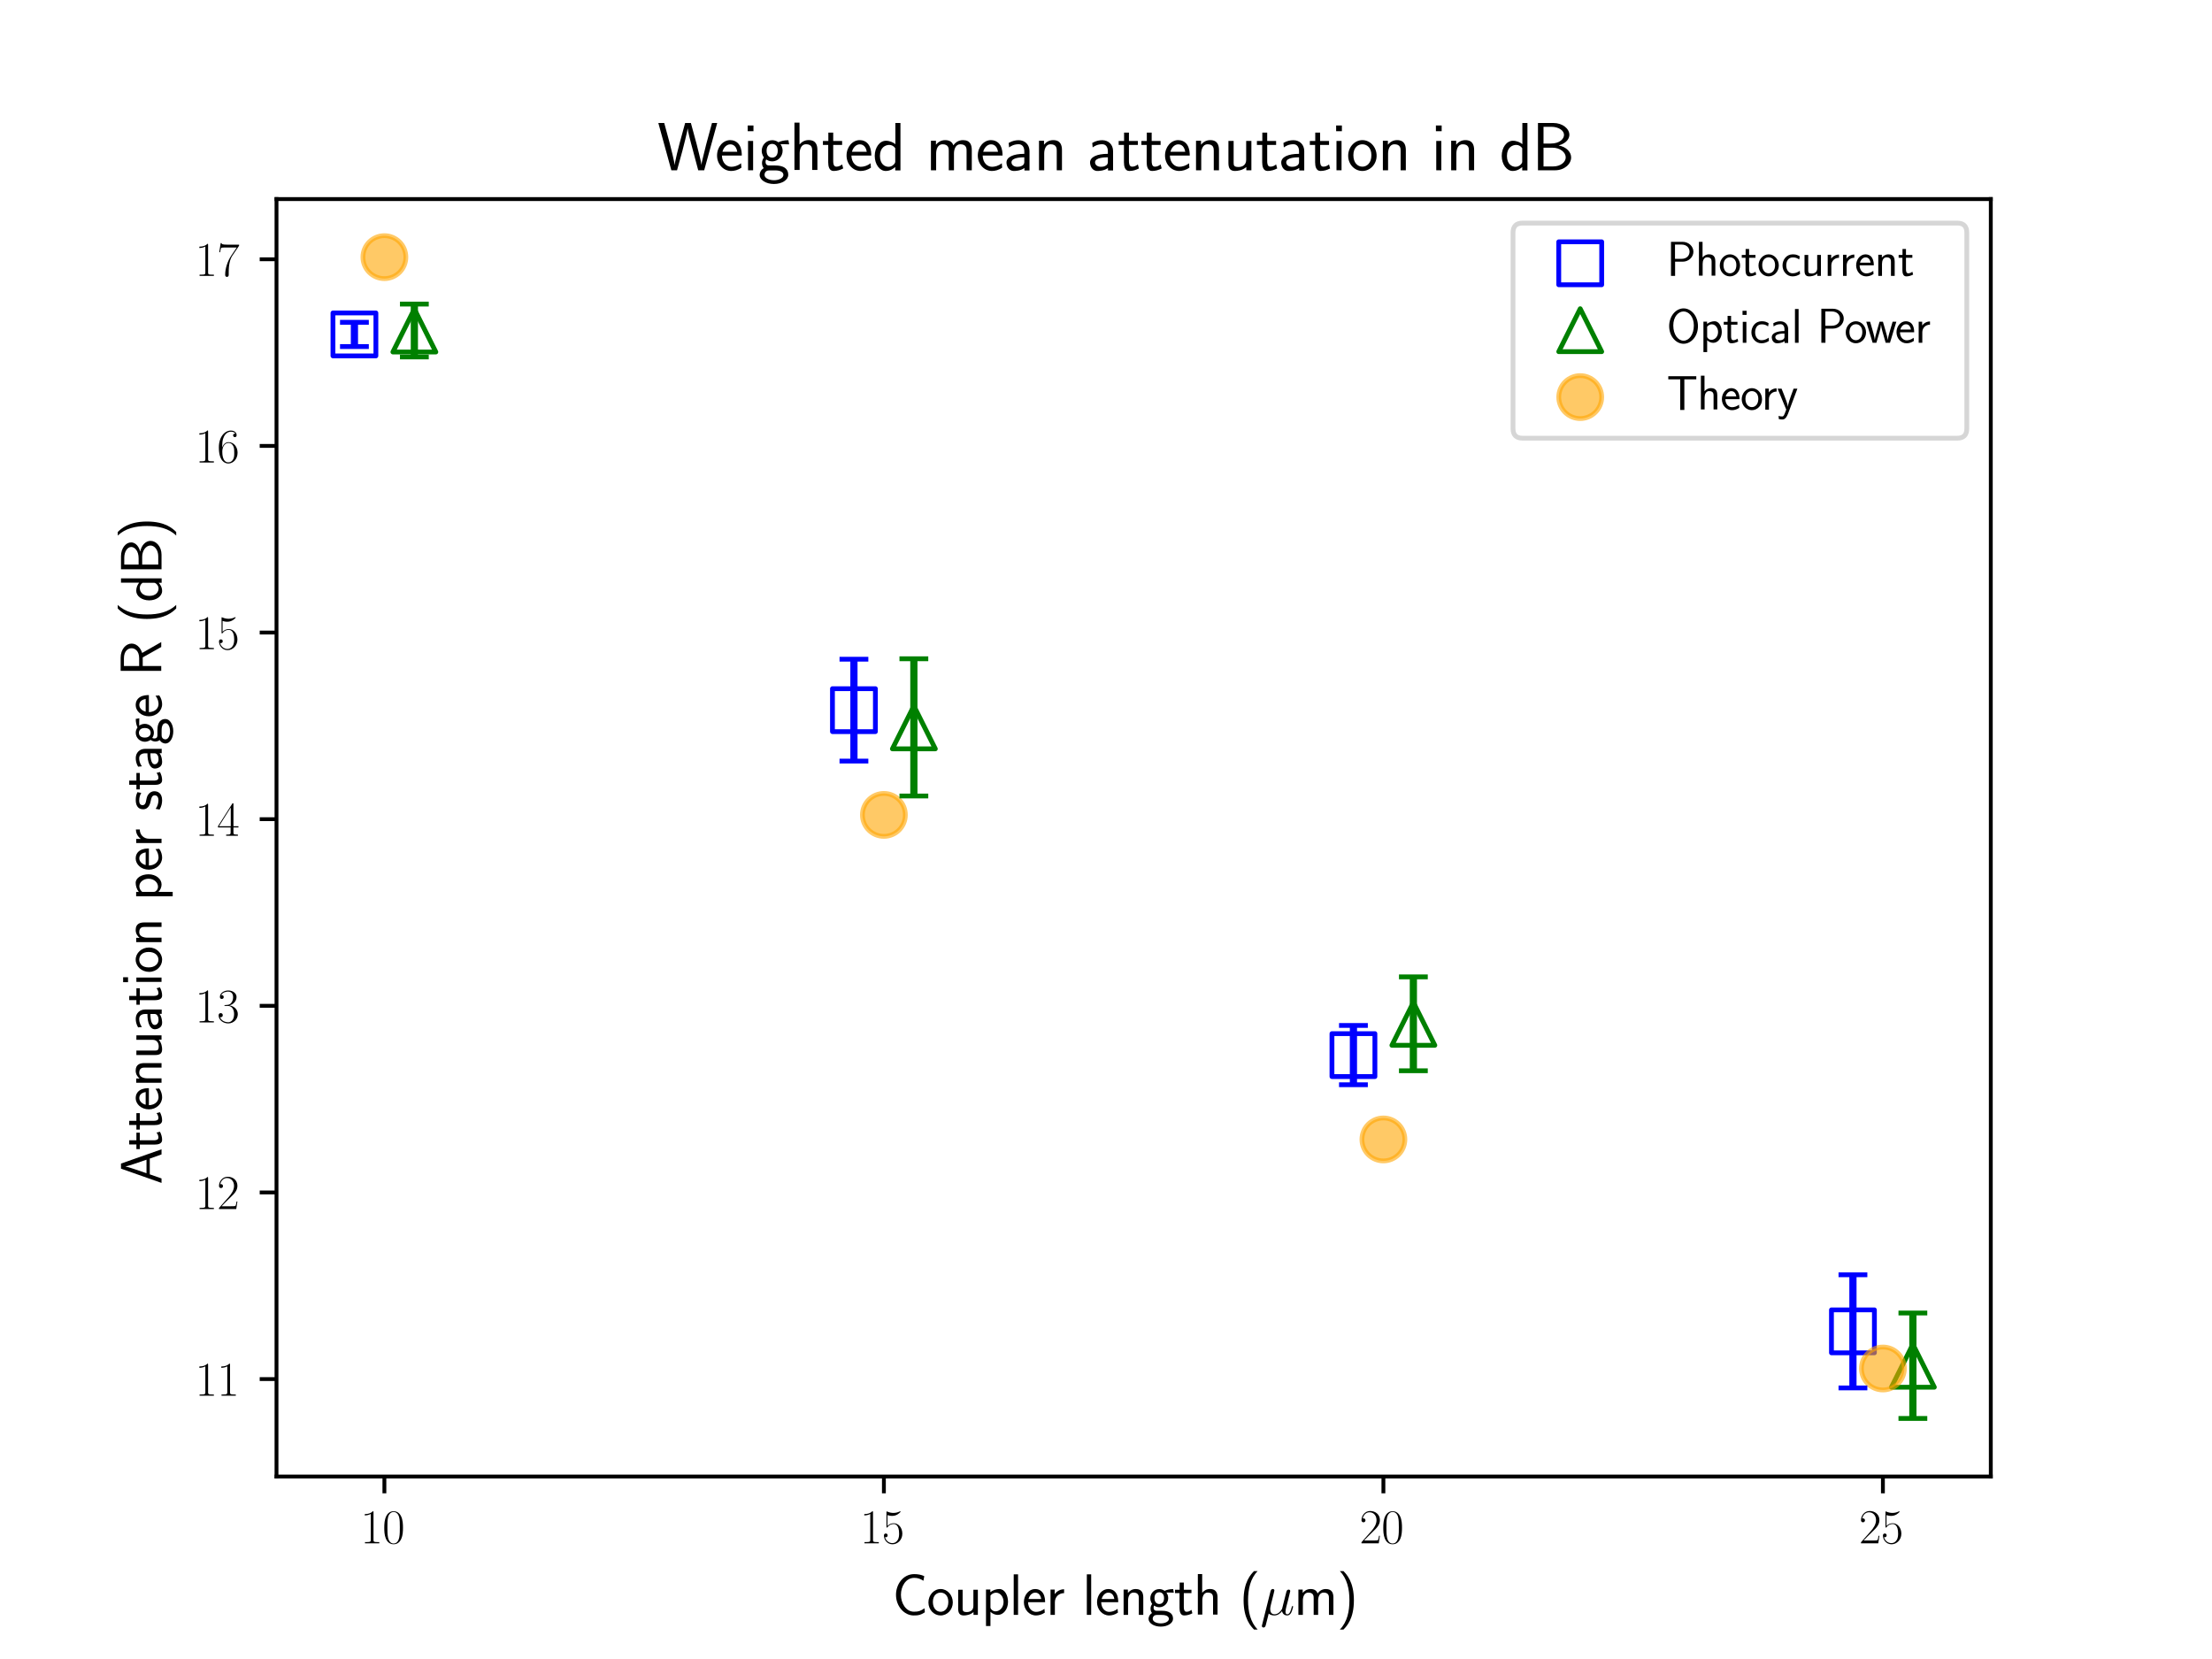 <?xml version="1.0" encoding="utf-8" standalone="no"?>
<!DOCTYPE svg PUBLIC "-//W3C//DTD SVG 1.1//EN"
  "http://www.w3.org/Graphics/SVG/1.1/DTD/svg11.dtd">
<svg xmlns:xlink="http://www.w3.org/1999/xlink" width="460.8pt" height="345.6pt" viewBox="0 0 460.8 345.6" xmlns="http://www.w3.org/2000/svg" version="1.1">
 <defs>
  <style type="text/css">*{stroke-linejoin: round; stroke-linecap: butt}</style>
 </defs>
 <g id="figure_1">
  <g id="patch_1">
   <path d="M 0 345.6 
L 460.8 345.6 
L 460.8 0 
L 0 0 
z
" style="fill: #ffffff"/>
  </g>
  <g id="axes_1">
   <g id="patch_2">
    <path d="M 57.6 307.584 
L 414.72 307.584 
L 414.72 41.472 
L 57.6 41.472 
z
" style="fill: #ffffff"/>
   </g>
   <g id="matplotlib.axis_1">
    <g id="xtick_1">
     <g id="line2d_1">
      <defs>
       <path id="ma15065937b" d="M 0 0 
L 0 3.5 
" style="stroke: #000000; stroke-width: 0.8"/>
      </defs>
      <g>
       <use xlink:href="#ma15065937b" x="80.076" y="307.584" style="stroke: #000000; stroke-width: 0.8"/>
      </g>
     </g>
     <g id="text_1">
      <!-- $\mathdefault{10}$ -->
      <g transform="translate(75.095 321.502) scale(0.1 -0.1)">
       <defs>
        <path id="CMR17-31" d="M 1702 4058 
C 1702 4192 1696 4192 1606 4192 
C 1357 3916 979 3827 621 3827 
C 602 3827 570 3827 563 3808 
C 557 3795 557 3782 557 3648 
C 755 3648 1088 3686 1344 3839 
L 1344 461 
C 1344 236 1331 160 781 160 
L 589 160 
L 589 0 
C 896 0 1216 0 1523 0 
C 1830 0 2150 0 2458 0 
L 2458 160 
L 2266 160 
C 1715 160 1702 230 1702 458 
L 1702 4058 
z
" transform="scale(0.016)"/>
        <path id="CMR17-30" d="M 2688 2025 
C 2688 2416 2682 3080 2413 3591 
C 2176 4039 1798 4198 1466 4198 
C 1158 4198 768 4058 525 3597 
C 269 3118 243 2524 243 2025 
C 243 1661 250 1106 448 619 
C 723 -39 1216 -128 1466 -128 
C 1760 -128 2208 -7 2470 600 
C 2662 1042 2688 1559 2688 2025 
z
M 1466 -26 
C 1056 -26 813 325 723 812 
C 653 1188 653 1738 653 2096 
C 653 2588 653 2997 736 3387 
C 858 3929 1216 4096 1466 4096 
C 1728 4096 2067 3923 2189 3400 
C 2272 3036 2278 2607 2278 2096 
C 2278 1680 2278 1169 2202 792 
C 2067 95 1690 -26 1466 -26 
z
" transform="scale(0.016)"/>
       </defs>
       <use xlink:href="#CMR17-31" transform="scale(0.996)"/>
       <use xlink:href="#CMR17-30" transform="translate(45.69 0) scale(0.996)"/>
      </g>
     </g>
    </g>
    <g id="xtick_2">
     <g id="line2d_2">
      <g>
       <use xlink:href="#ma15065937b" x="184.132" y="307.584" style="stroke: #000000; stroke-width: 0.8"/>
      </g>
     </g>
     <g id="text_2">
      <!-- $\mathdefault{15}$ -->
      <g transform="translate(179.151 321.502) scale(0.1 -0.1)">
       <defs>
        <path id="CMR17-35" d="M 730 3692 
C 794 3666 1056 3584 1325 3584 
C 1920 3584 2246 3911 2432 4100 
C 2432 4157 2432 4192 2394 4192 
C 2387 4192 2374 4192 2323 4163 
C 2099 4058 1837 3973 1517 3973 
C 1325 3973 1037 3999 723 4139 
C 653 4171 640 4171 634 4171 
C 602 4171 595 4164 595 4037 
L 595 2203 
C 595 2089 595 2057 659 2057 
C 691 2057 704 2070 736 2114 
C 941 2401 1222 2522 1542 2522 
C 1766 2522 2246 2382 2246 1289 
C 2246 1085 2246 715 2054 421 
C 1894 159 1645 25 1370 25 
C 947 25 518 320 403 814 
C 429 807 480 795 506 795 
C 589 795 749 840 749 1038 
C 749 1210 627 1280 506 1280 
C 358 1280 262 1190 262 1011 
C 262 454 704 -128 1382 -128 
C 2042 -128 2669 440 2669 1264 
C 2669 2030 2170 2624 1549 2624 
C 1222 2624 947 2503 730 2274 
L 730 3692 
z
" transform="scale(0.016)"/>
       </defs>
       <use xlink:href="#CMR17-31" transform="scale(0.996)"/>
       <use xlink:href="#CMR17-35" transform="translate(45.69 0) scale(0.996)"/>
      </g>
     </g>
    </g>
    <g id="xtick_3">
     <g id="line2d_3">
      <g>
       <use xlink:href="#ma15065937b" x="288.188" y="307.584" style="stroke: #000000; stroke-width: 0.8"/>
      </g>
     </g>
     <g id="text_3">
      <!-- $\mathdefault{20}$ -->
      <g transform="translate(283.207 321.502) scale(0.1 -0.1)">
       <defs>
        <path id="CMR17-32" d="M 2669 989 
L 2554 989 
C 2490 536 2438 459 2413 420 
C 2381 369 1920 369 1830 369 
L 602 369 
C 832 619 1280 1072 1824 1597 
C 2214 1967 2669 2402 2669 3035 
C 2669 3790 2067 4224 1395 4224 
C 691 4224 262 3604 262 3030 
C 262 2780 448 2748 525 2748 
C 589 2748 781 2787 781 3010 
C 781 3207 614 3264 525 3264 
C 486 3264 448 3258 422 3245 
C 544 3790 915 4058 1306 4058 
C 1862 4058 2227 3617 2227 3035 
C 2227 2479 1901 2000 1536 1584 
L 262 146 
L 262 0 
L 2515 0 
L 2669 989 
z
" transform="scale(0.016)"/>
       </defs>
       <use xlink:href="#CMR17-32" transform="scale(0.996)"/>
       <use xlink:href="#CMR17-30" transform="translate(45.69 0) scale(0.996)"/>
      </g>
     </g>
    </g>
    <g id="xtick_4">
     <g id="line2d_4">
      <g>
       <use xlink:href="#ma15065937b" x="392.244" y="307.584" style="stroke: #000000; stroke-width: 0.8"/>
      </g>
     </g>
     <g id="text_4">
      <!-- $\mathdefault{25}$ -->
      <g transform="translate(387.263 321.502) scale(0.1 -0.1)">
       <use xlink:href="#CMR17-32" transform="scale(0.996)"/>
       <use xlink:href="#CMR17-35" transform="translate(45.69 0) scale(0.996)"/>
      </g>
     </g>
    </g>
    <g id="text_5">
     <!-- Coupler length ($\mu$m) -->
     <g transform="translate(185.894 336.406) scale(0.12 -0.12)">
      <defs>
       <path id="CMSS17-43" d="M 3501 714 
C 3072 427 2874 344 2355 344 
C 1459 344 934 1303 934 2179 
C 934 3112 1472 4032 2381 4032 
C 2790 4032 3059 3918 3386 3715 
L 3475 4217 
C 3168 4370 2778 4440 2387 4440 
C 1158 4440 397 3316 397 2179 
C 397 927 1299 -64 2323 -64 
C 2874 -64 3066 -19 3539 280 
L 3501 714 
z
" transform="scale(0.016)"/>
       <path id="CMSS17-6f" d="M 2829 1356 
C 2829 2176 2221 2816 1504 2816 
C 768 2816 173 2157 173 1356 
C 173 544 787 -64 1498 -64 
C 2227 -64 2829 563 2829 1356 
z
M 1504 337 
C 1050 337 659 709 659 1408 
C 659 2151 1114 2427 1498 2427 
C 1914 2427 2342 2126 2342 1408 
C 2342 683 1926 337 1504 337 
z
" transform="scale(0.016)"/>
       <path id="CMSS17-75" d="M 2618 2739 
L 2131 2739 
L 2131 972 
C 2131 498 1786 306 1421 306 
C 998 306 960 447 960 709 
L 960 2739 
L 474 2739 
L 474 678 
C 474 179 646 -64 1088 -64 
C 1306 -64 1798 -13 2144 306 
L 2144 0 
L 2618 0 
L 2618 2739 
z
" transform="scale(0.016)"/>
       <path id="CMSS17-70" d="M 966 333 
C 1178 129 1466 -5 1773 -5 
C 2368 -5 2880 603 2880 1412 
C 2880 2159 2496 2816 1946 2816 
C 1626 2816 1242 2702 954 2472 
L 954 2765 
L 480 2765 
L 480 -1216 
L 966 -1216 
L 966 333 
z
M 966 2100 
C 1018 2176 1235 2415 1587 2415 
C 2035 2415 2394 1960 2394 1412 
C 2394 787 1958 384 1530 384 
C 1402 384 1267 415 1139 523 
C 966 674 966 768 966 857 
L 966 2100 
z
" transform="scale(0.016)"/>
       <path id="CMSS17-6c" d="M 947 4416 
L 474 4416 
L 474 0 
L 947 0 
L 947 4416 
z
" transform="scale(0.016)"/>
       <path id="CMSS17-65" d="M 2502 1377 
C 2502 1590 2490 2003 2285 2345 
C 2061 2713 1696 2816 1421 2816 
C 755 2816 192 2188 192 1375 
C 192 582 774 -64 1510 -64 
C 1798 -64 2150 19 2470 248 
C 2470 274 2458 414 2451 420 
C 2451 433 2432 630 2432 656 
C 2125 407 1773 325 1517 325 
C 1107 325 666 667 646 1377 
L 2502 1377 
z
M 698 1728 
C 781 2084 1062 2421 1421 2421 
C 1517 2421 1965 2421 2080 1728 
L 698 1728 
z
" transform="scale(0.016)"/>
       <path id="CMSS17-72" d="M 954 1363 
C 954 1965 1395 2368 1958 2368 
L 1958 2789 
C 1549 2789 1165 2585 934 2253 
L 934 2758 
L 480 2758 
L 480 0 
L 954 0 
L 954 1363 
z
" transform="scale(0.016)"/>
       <path id="CMSS17-6e" d="M 2618 1877 
C 2618 2283 2522 2816 1798 2816 
C 1389 2816 1120 2606 941 2389 
L 941 2758 
L 474 2758 
L 474 0 
L 960 0 
L 960 1559 
C 960 1964 1114 2428 1549 2428 
C 2112 2428 2131 2048 2131 1829 
L 2131 0 
L 2618 0 
L 2618 1877 
z
" transform="scale(0.016)"/>
       <path id="CMSS17-67" d="M 2848 2808 
C 2483 2808 2170 2738 1914 2617 
C 1702 2777 1485 2808 1338 2808 
C 781 2808 358 2349 358 1814 
C 358 1468 550 1207 563 1195 
C 448 1035 384 863 384 672 
C 384 448 474 289 544 200 
C 211 -3 166 -314 166 -435 
C 166 -898 749 -1280 1498 -1280 
C 2253 -1280 2835 -898 2835 -428 
C 2835 448 1856 448 1587 448 
L 1069 448 
C 973 448 717 448 717 791 
C 717 921 774 1004 781 1010 
C 877 940 1075 832 1338 832 
C 1869 832 2310 1278 2310 1827 
C 2310 2132 2170 2355 2112 2432 
L 2131 2432 
C 2150 2432 2419 2432 2515 2432 
C 2720 2432 2739 2429 2918 2419 
L 2848 2808 
z
M 1338 1182 
C 1120 1182 813 1315 813 1823 
C 813 2375 1165 2464 1331 2464 
C 1549 2464 1856 2331 1856 1823 
C 1856 1271 1504 1182 1338 1182 
z
M 1581 -10 
C 1734 -10 2381 -10 2381 -442 
C 2381 -714 1984 -929 1504 -929 
C 1018 -929 621 -720 621 -435 
C 621 -403 621 -10 1062 -10 
L 1581 -10 
z
" transform="scale(0.016)"/>
       <path id="CMSS17-74" d="M 1069 2368 
L 1901 2368 
L 1901 2737 
L 1069 2737 
L 1069 3520 
L 614 3520 
L 614 2737 
L 109 2737 
L 109 2368 
L 602 2368 
L 602 749 
C 602 384 685 -64 1107 -64 
C 1427 -64 1722 25 2003 172 
L 1901 548 
C 1747 414 1562 337 1363 337 
C 1082 337 1069 696 1069 856 
L 1069 2368 
z
" transform="scale(0.016)"/>
       <path id="CMSS17-68" d="M 2618 1891 
C 2618 2292 2522 2820 1798 2820 
C 1395 2820 1133 2623 947 2407 
L 947 4448 
L 474 4448 
L 474 32 
L 960 32 
L 960 1573 
C 960 1973 1114 2432 1549 2432 
C 2112 2432 2131 2056 2131 1839 
L 2131 32 
L 2618 32 
L 2618 1891 
z
" transform="scale(0.016)"/>
       <path id="CMSS17-28" d="M 1613 4768 
C 1267 4417 474 3601 474 1588 
C 474 -433 1267 -1243 1613 -1600 
L 2003 -1600 
C 1216 -784 960 357 960 1581 
C 960 2798 1203 3946 2003 4768 
L 1613 4768 
z
" transform="scale(0.016)"/>
       <path id="CMMI12-16" d="M 922 140 
C 1082 -6 1318 -64 1536 -64 
C 1946 -64 2227 208 2374 405 
C 2438 69 2707 -64 2931 -64 
C 3123 -64 3277 50 3392 277 
C 3494 493 3584 879 3584 903 
C 3584 935 3558 960 3520 960 
C 3462 960 3456 928 3430 834 
C 3334 461 3213 64 2950 64 
C 2765 64 2752 229 2752 358 
C 2752 504 2810 735 2854 926 
L 3034 1615 
C 3059 1737 3130 2023 3162 2139 
C 3200 2292 3270 2567 3270 2592 
C 3270 2688 3194 2752 3098 2752 
C 3040 2752 2906 2726 2854 2535 
L 2406 760 
C 2374 632 2374 619 2291 517 
C 2214 409 1965 64 1562 64 
C 1203 64 1088 326 1088 625 
C 1088 811 1146 1034 1171 1143 
L 1459 2293 
C 1491 2414 1542 2618 1542 2657 
C 1542 2759 1459 2816 1376 2816 
C 1318 2816 1178 2797 1126 2592 
L 198 -1107 
C 192 -1139 179 -1177 179 -1216 
C 179 -1312 256 -1376 352 -1376 
C 538 -1376 576 -1228 621 -1050 
L 922 140 
z
" transform="scale(0.016)"/>
       <path id="CMSS17-6d" d="M 4288 1877 
C 4288 2308 4179 2816 3462 2816 
C 2982 2816 2694 2516 2566 2331 
C 2451 2670 2182 2816 1798 2816 
C 1363 2816 1088 2568 941 2389 
L 941 2758 
L 474 2758 
L 474 0 
L 960 0 
L 960 1559 
C 960 1939 1101 2428 1555 2428 
C 2138 2428 2138 2016 2138 1829 
L 2138 0 
L 2624 0 
L 2624 1559 
C 2624 1939 2765 2428 3219 2428 
C 3802 2428 3802 2016 3802 1829 
L 3802 0 
L 4288 0 
L 4288 1877 
z
" transform="scale(0.016)"/>
       <path id="CMSS17-29" d="M 723 -1600 
C 1069 -1249 1862 -433 1862 1581 
C 1862 3601 1069 4411 723 4768 
L 333 4768 
C 1120 3952 1376 2811 1376 1588 
C 1376 370 1133 -778 333 -1600 
L 723 -1600 
z
" transform="scale(0.016)"/>
      </defs>
      <use xlink:href="#CMSS17-43" transform="scale(0.996)"/>
      <use xlink:href="#CMSS17-6f" transform="translate(59.856 0) scale(0.996)"/>
      <use xlink:href="#CMSS17-75" transform="translate(106.699 0) scale(0.996)"/>
      <use xlink:href="#CMSS17-70" transform="translate(154.904 0) scale(0.996)"/>
      <use xlink:href="#CMSS17-6c" transform="translate(203.109 0) scale(0.996)"/>
      <use xlink:href="#CMSS17-65" transform="translate(225.29 0) scale(0.996)"/>
      <use xlink:href="#CMSS17-72" transform="translate(266.929 0) scale(0.996)"/>
      <use xlink:href="#CMSS17-6c" transform="translate(330.068 0) scale(0.996)"/>
      <use xlink:href="#CMSS17-65" transform="translate(352.248 0) scale(0.996)"/>
      <use xlink:href="#CMSS17-6e" transform="translate(393.887 0) scale(0.996)"/>
      <use xlink:href="#CMSS17-67" transform="translate(442.092 0) scale(0.996)"/>
      <use xlink:href="#CMSS17-74" transform="translate(488.936 0) scale(0.996)"/>
      <use xlink:href="#CMSS17-68" transform="translate(522.767 0) scale(0.996)"/>
      <use xlink:href="#CMSS17-28" transform="translate(602.201 0) scale(0.996)"/>
      <use xlink:href="#CMMI12-16" transform="translate(638.635 0) scale(0.996)"/>
      <use xlink:href="#CMSS17-6d" transform="translate(697.327 0) scale(0.996)"/>
      <use xlink:href="#CMSS17-29" transform="translate(771.556 0) scale(0.996)"/>
     </g>
    </g>
   </g>
   <g id="matplotlib.axis_2">
    <g id="ytick_1">
     <g id="line2d_5">
      <defs>
       <path id="m2142539775" d="M 0 0 
L -3.5 0 
" style="stroke: #000000; stroke-width: 0.8"/>
      </defs>
      <g>
       <use xlink:href="#m2142539775" x="57.6" y="287.292" style="stroke: #000000; stroke-width: 0.8"/>
      </g>
     </g>
     <g id="text_6">
      <!-- $\mathdefault{11}$ -->
      <g transform="translate(40.637 290.751) scale(0.1 -0.1)">
       <use xlink:href="#CMR17-31" transform="scale(0.996)"/>
       <use xlink:href="#CMR17-31" transform="translate(45.69 0) scale(0.996)"/>
      </g>
     </g>
    </g>
    <g id="ytick_2">
     <g id="line2d_6">
      <g>
       <use xlink:href="#m2142539775" x="57.6" y="248.412" style="stroke: #000000; stroke-width: 0.8"/>
      </g>
     </g>
     <g id="text_7">
      <!-- $\mathdefault{12}$ -->
      <g transform="translate(40.637 251.872) scale(0.1 -0.1)">
       <use xlink:href="#CMR17-31" transform="scale(0.996)"/>
       <use xlink:href="#CMR17-32" transform="translate(45.69 0) scale(0.996)"/>
      </g>
     </g>
    </g>
    <g id="ytick_3">
     <g id="line2d_7">
      <g>
       <use xlink:href="#m2142539775" x="57.6" y="209.533" style="stroke: #000000; stroke-width: 0.8"/>
      </g>
     </g>
     <g id="text_8">
      <!-- $\mathdefault{13}$ -->
      <g transform="translate(40.637 212.992) scale(0.1 -0.1)">
       <defs>
        <path id="CMR17-33" d="M 1414 2157 
C 1984 2157 2234 1662 2234 1090 
C 2234 320 1824 25 1453 25 
C 1114 25 563 194 390 693 
C 422 680 454 680 486 680 
C 640 680 755 782 755 948 
C 755 1133 614 1216 486 1216 
C 378 1216 211 1165 211 926 
C 211 335 787 -128 1466 -128 
C 2176 -128 2720 430 2720 1085 
C 2720 1707 2208 2157 1600 2227 
C 2086 2328 2554 2756 2554 3329 
C 2554 3820 2048 4179 1472 4179 
C 890 4179 378 3829 378 3329 
C 378 3110 544 3072 627 3072 
C 762 3072 877 3155 877 3321 
C 877 3486 762 3569 627 3569 
C 602 3569 570 3569 544 3557 
C 730 3959 1235 4032 1459 4032 
C 1683 4032 2106 3925 2106 3320 
C 2106 3143 2080 2828 1862 2550 
C 1670 2304 1453 2304 1242 2284 
C 1210 2284 1062 2269 1037 2269 
C 992 2263 966 2257 966 2208 
C 966 2163 973 2157 1101 2157 
L 1414 2157 
z
" transform="scale(0.016)"/>
       </defs>
       <use xlink:href="#CMR17-31" transform="scale(0.996)"/>
       <use xlink:href="#CMR17-33" transform="translate(45.69 0) scale(0.996)"/>
      </g>
     </g>
    </g>
    <g id="ytick_4">
     <g id="line2d_8">
      <g>
       <use xlink:href="#m2142539775" x="57.6" y="170.653" style="stroke: #000000; stroke-width: 0.8"/>
      </g>
     </g>
     <g id="text_9">
      <!-- $\mathdefault{14}$ -->
      <g transform="translate(40.637 174.112) scale(0.1 -0.1)">
       <defs>
        <path id="CMR17-34" d="M 2150 4122 
C 2150 4256 2144 4256 2029 4256 
L 128 1254 
L 128 1088 
L 1779 1088 
L 1779 457 
C 1779 224 1766 160 1318 160 
L 1197 160 
L 1197 0 
C 1402 0 1747 0 1965 0 
C 2182 0 2528 0 2733 0 
L 2733 160 
L 2611 160 
C 2163 160 2150 224 2150 457 
L 2150 1088 
L 2803 1088 
L 2803 1254 
L 2150 1254 
L 2150 4122 
z
M 1798 3703 
L 1798 1254 
L 256 1254 
L 1798 3703 
z
" transform="scale(0.016)"/>
       </defs>
       <use xlink:href="#CMR17-31" transform="scale(0.996)"/>
       <use xlink:href="#CMR17-34" transform="translate(45.69 0) scale(0.996)"/>
      </g>
     </g>
    </g>
    <g id="ytick_5">
     <g id="line2d_9">
      <g>
       <use xlink:href="#m2142539775" x="57.6" y="131.773" style="stroke: #000000; stroke-width: 0.8"/>
      </g>
     </g>
     <g id="text_10">
      <!-- $\mathdefault{15}$ -->
      <g transform="translate(40.637 135.233) scale(0.1 -0.1)">
       <use xlink:href="#CMR17-31" transform="scale(0.996)"/>
       <use xlink:href="#CMR17-35" transform="translate(45.69 0) scale(0.996)"/>
      </g>
     </g>
    </g>
    <g id="ytick_6">
     <g id="line2d_10">
      <g>
       <use xlink:href="#m2142539775" x="57.6" y="92.894" style="stroke: #000000; stroke-width: 0.8"/>
      </g>
     </g>
     <g id="text_11">
      <!-- $\mathdefault{16}$ -->
      <g transform="translate(40.637 96.353) scale(0.1 -0.1)">
       <defs>
        <path id="CMR17-36" d="M 678 2176 
C 678 3690 1395 4032 1811 4032 
C 1946 4032 2272 4009 2400 3776 
C 2298 3776 2106 3776 2106 3553 
C 2106 3381 2246 3323 2336 3323 
C 2394 3323 2566 3348 2566 3560 
C 2566 3954 2246 4179 1805 4179 
C 1043 4179 243 3390 243 1984 
C 243 253 966 -128 1478 -128 
C 2099 -128 2688 427 2688 1283 
C 2688 2081 2170 2662 1517 2662 
C 1126 2662 838 2407 678 1960 
L 678 2176 
z
M 1478 25 
C 691 25 691 1200 691 1436 
C 691 1896 909 2560 1504 2560 
C 1613 2560 1926 2560 2138 2120 
C 2253 1870 2253 1609 2253 1289 
C 2253 944 2253 690 2118 434 
C 1978 171 1773 25 1478 25 
z
" transform="scale(0.016)"/>
       </defs>
       <use xlink:href="#CMR17-31" transform="scale(0.996)"/>
       <use xlink:href="#CMR17-36" transform="translate(45.69 0) scale(0.996)"/>
      </g>
     </g>
    </g>
    <g id="ytick_7">
     <g id="line2d_11">
      <g>
       <use xlink:href="#m2142539775" x="57.6" y="54.014" style="stroke: #000000; stroke-width: 0.8"/>
      </g>
     </g>
     <g id="text_12">
      <!-- $\mathdefault{17}$ -->
      <g transform="translate(40.637 57.473) scale(0.1 -0.1)">
       <defs>
        <path id="CMR17-37" d="M 2886 3941 
L 2886 4081 
L 1382 4081 
C 634 4081 621 4165 595 4288 
L 480 4288 
L 294 3094 
L 410 3094 
C 429 3215 474 3540 550 3661 
C 589 3712 1062 3712 1171 3712 
L 2579 3712 
L 1869 2661 
C 1395 1954 1069 999 1069 165 
C 1069 89 1069 -128 1299 -128 
C 1530 -128 1530 89 1530 171 
L 1530 465 
C 1530 1508 1709 2196 2003 2636 
L 2886 3941 
z
" transform="scale(0.016)"/>
       </defs>
       <use xlink:href="#CMR17-31" transform="scale(0.996)"/>
       <use xlink:href="#CMR17-37" transform="translate(45.69 0) scale(0.996)"/>
      </g>
     </g>
    </g>
    <g id="text_13">
     <!-- Attenuation per stage R (dB) -->
     <g transform="translate(33.649 246.741) rotate(-90) scale(0.12 -0.12)">
      <defs>
       <path id="CMSS17-41" d="M 2272 4416 
L 1722 4416 
L 166 0 
L 653 0 
L 1101 1280 
L 2816 1280 
L 3270 0 
L 3827 0 
L 2272 4416 
z
M 2694 1637 
L 1222 1637 
C 1530 2528 1914 3638 1958 3925 
L 1965 3925 
C 2010 3663 2138 3281 2246 2956 
L 2694 1637 
z
" transform="scale(0.016)"/>
       <path id="CMSS17-61" d="M 2406 1791 
C 2406 2392 1978 2808 1402 2808 
C 1120 2808 813 2757 461 2553 
L 499 2135 
C 659 2248 934 2432 1395 2432 
C 1722 2432 1920 2180 1920 1782 
L 1920 1536 
C 896 1536 256 1238 256 726 
C 256 461 416 -64 947 -64 
C 1043 -64 1562 -64 1933 217 
L 1933 -19 
L 2406 -19 
L 2406 1791 
z
M 1920 816 
C 1920 701 1920 548 1728 434 
C 1562 325 1350 325 1261 325 
C 941 325 723 511 723 744 
C 723 1211 1722 1211 1920 1211 
L 1920 816 
z
" transform="scale(0.016)"/>
       <path id="CMSS17-69" d="M 979 4183 
L 442 4183 
L 442 3648 
L 979 3648 
L 979 4183 
z
M 947 2739 
L 474 2739 
L 474 0 
L 947 0 
L 947 2739 
z
" transform="scale(0.016)"/>
       <path id="CMSS17-73" d="M 2061 2627 
C 1683 2807 1389 2807 1197 2807 
C 742 2807 198 2648 198 2003 
C 198 1359 902 1218 1094 1179 
C 1389 1122 1715 1058 1715 740 
C 1715 337 1254 337 1171 337 
C 915 337 563 407 243 638 
L 166 210 
C 531 0 883 -64 1178 -64 
C 1965 -64 2163 416 2163 781 
C 2163 1094 1984 1305 1862 1401 
C 1651 1568 1574 1587 1050 1696 
C 960 1709 646 1779 646 2066 
C 646 2432 1050 2432 1139 2432 
C 1555 2432 1811 2303 1984 2208 
L 2061 2627 
z
" transform="scale(0.016)"/>
       <path id="CMSS17-52" d="M 2522 2109 
L 2534 2115 
C 3533 2459 3539 3147 3539 3268 
C 3539 3873 2925 4453 2003 4453 
L 570 4453 
L 570 32 
L 1094 32 
L 1094 2048 
L 2035 2048 
L 3168 32 
L 3706 32 
L 2522 2109 
z
M 1094 2437 
L 1094 4096 
L 1933 4096 
C 2746 4096 3034 3637 3034 3267 
C 3034 2922 2778 2437 1933 2437 
L 1094 2437 
z
" transform="scale(0.016)"/>
       <path id="CMSS17-64" d="M 2611 4416 
L 2138 4416 
L 2138 2438 
C 1939 2603 1613 2756 1254 2756 
C 672 2756 211 2131 211 1347 
C 211 562 666 -64 1235 -64 
C 1677 -64 1971 172 2125 306 
L 2125 -13 
L 2611 -13 
L 2611 4416 
z
M 2125 836 
C 2125 747 2125 653 1926 482 
C 1798 375 1645 325 1498 325 
C 1152 325 698 576 698 1340 
C 698 2134 1210 2368 1562 2368 
C 1798 2368 1990 2254 2125 2065 
L 2125 836 
z
" transform="scale(0.016)"/>
       <path id="CMSS17-42" d="M 570 4416 
L 570 0 
L 2163 0 
C 3034 0 3667 574 3667 1200 
C 3667 1685 3251 2176 2502 2317 
C 3334 2558 3501 3040 3501 3313 
C 3501 3883 2874 4416 1997 4416 
L 570 4416 
z
M 1088 2496 
L 1088 4059 
L 1824 4059 
C 2483 4059 3002 3724 3002 3306 
C 3002 2926 2592 2496 1766 2496 
L 1088 2496 
z
M 1088 357 
L 1088 2107 
L 1939 2107 
C 2630 2107 3162 1679 3162 1206 
C 3162 772 2694 357 1984 357 
L 1088 357 
z
" transform="scale(0.016)"/>
      </defs>
      <use xlink:href="#CMSS17-41" transform="scale(0.996)"/>
      <use xlink:href="#CMSS17-74" transform="translate(59.615 0) scale(0.996)"/>
      <use xlink:href="#CMSS17-74" transform="translate(93.447 0) scale(0.996)"/>
      <use xlink:href="#CMSS17-65" transform="translate(127.279 0) scale(0.996)"/>
      <use xlink:href="#CMSS17-6e" transform="translate(168.917 0) scale(0.996)"/>
      <use xlink:href="#CMSS17-75" transform="translate(217.122 0) scale(0.996)"/>
      <use xlink:href="#CMSS17-61" transform="translate(265.327 0) scale(0.996)"/>
      <use xlink:href="#CMSS17-74" transform="translate(310.249 0) scale(0.996)"/>
      <use xlink:href="#CMSS17-69" transform="translate(344.081 0) scale(0.996)"/>
      <use xlink:href="#CMSS17-6f" transform="translate(366.261 0) scale(0.996)"/>
      <use xlink:href="#CMSS17-6e" transform="translate(413.105 0) scale(0.996)"/>
      <use xlink:href="#CMSS17-70" transform="translate(492.539 0) scale(0.996)"/>
      <use xlink:href="#CMSS17-65" transform="translate(543.347 0) scale(0.996)"/>
      <use xlink:href="#CMSS17-72" transform="translate(584.985 0) scale(0.996)"/>
      <use xlink:href="#CMSS17-73" transform="translate(648.124 0) scale(0.996)"/>
      <use xlink:href="#CMSS17-74" transform="translate(684.038 0) scale(0.996)"/>
      <use xlink:href="#CMSS17-61" transform="translate(717.869 0) scale(0.996)"/>
      <use xlink:href="#CMSS17-67" transform="translate(762.791 0) scale(0.996)"/>
      <use xlink:href="#CMSS17-65" transform="translate(809.635 0) scale(0.996)"/>
      <use xlink:href="#CMSS17-52" transform="translate(882.503 0) scale(0.996)"/>
      <use xlink:href="#CMSS17-28" transform="translate(974.148 0) scale(0.996)"/>
      <use xlink:href="#CMSS17-64" transform="translate(1010.582 0) scale(0.996)"/>
      <use xlink:href="#CMSS17-42" transform="translate(1058.787 0) scale(0.996)"/>
      <use xlink:href="#CMSS17-29" transform="translate(1121.125 0) scale(0.996)"/>
     </g>
    </g>
   </g>
   <g id="PathCollection_1">
    <path d="M 69.361 74.138 
L 78.305 74.138 
L 78.305 65.194 
L 69.361 65.194 
L 69.361 74.138 
z
" clip-path="url(#p5f4257429a)" style="fill: none; stroke: #0000ff"/>
    <path d="M 173.417 152.41 
L 182.361 152.41 
L 182.361 143.465 
L 173.417 143.465 
L 173.417 152.41 
z
" clip-path="url(#p5f4257429a)" style="fill: none; stroke: #0000ff"/>
    <path d="M 277.472 224.269 
L 286.417 224.269 
L 286.417 215.325 
L 277.472 215.325 
L 277.472 224.269 
z
" clip-path="url(#p5f4257429a)" style="fill: none; stroke: #0000ff"/>
    <path d="M 381.528 281.817 
L 390.473 281.817 
L 390.473 272.873 
L 381.528 272.873 
L 381.528 281.817 
z
" clip-path="url(#p5f4257429a)" style="fill: none; stroke: #0000ff"/>
   </g>
   <g id="PathCollection_2">
    <path d="M 86.319 64.38 
L 81.847 73.325 
L 90.792 73.325 
L 86.319 64.38 
z
" clip-path="url(#p5f4257429a)" style="fill: none; stroke: #008000"/>
    <path d="M 190.375 147.052 
L 185.903 155.997 
L 194.848 155.997 
L 190.375 147.052 
z
" clip-path="url(#p5f4257429a)" style="fill: none; stroke: #008000"/>
    <path d="M 294.431 208.81 
L 289.959 217.754 
L 298.903 217.754 
L 294.431 208.81 
z
" clip-path="url(#p5f4257429a)" style="fill: none; stroke: #008000"/>
    <path d="M 398.487 280.035 
L 394.015 288.98 
L 402.959 288.98 
L 398.487 280.035 
z
" clip-path="url(#p5f4257429a)" style="fill: none; stroke: #008000"/>
   </g>
   <g id="PathCollection_3">
    <defs>
     <path id="m515052fa4a" d="M 0 4.472 
C 1.186 4.472 2.324 4.001 3.162 3.162 
C 4.001 2.324 4.472 1.186 4.472 0 
C 4.472 -1.186 4.001 -2.324 3.162 -3.162 
C 2.324 -4.001 1.186 -4.472 0 -4.472 
C -1.186 -4.472 -2.324 -4.001 -3.162 -3.162 
C -4.001 -2.324 -4.472 -1.186 -4.472 0 
C -4.472 1.186 -4.001 2.324 -3.162 3.162 
C -2.324 4.001 -1.186 4.472 0 4.472 
z
" style="stroke: #ffa500; stroke-opacity: 0.6"/>
    </defs>
    <g clip-path="url(#p5f4257429a)">
     <use xlink:href="#m515052fa4a" x="80.076" y="53.568" style="fill: #ffa500; fill-opacity: 0.6; stroke: #ffa500; stroke-opacity: 0.6"/>
     <use xlink:href="#m515052fa4a" x="184.132" y="169.757" style="fill: #ffa500; fill-opacity: 0.6; stroke: #ffa500; stroke-opacity: 0.6"/>
     <use xlink:href="#m515052fa4a" x="288.188" y="237.366" style="fill: #ffa500; fill-opacity: 0.6; stroke: #ffa500; stroke-opacity: 0.6"/>
     <use xlink:href="#m515052fa4a" x="392.244" y="285.082" style="fill: #ffa500; fill-opacity: 0.6; stroke: #ffa500; stroke-opacity: 0.6"/>
    </g>
   </g>
   <g id="LineCollection_1">
    <path d="M 73.833 72.192 
L 73.833 67.14 
" clip-path="url(#p5f4257429a)" style="fill: none; stroke: #0000ff; stroke-width: 1.5"/>
    <path d="M 177.889 158.55 
L 177.889 137.325 
" clip-path="url(#p5f4257429a)" style="fill: none; stroke: #0000ff; stroke-width: 1.5"/>
    <path d="M 281.945 225.969 
L 281.945 213.625 
" clip-path="url(#p5f4257429a)" style="fill: none; stroke: #0000ff; stroke-width: 1.5"/>
    <path d="M 386.001 289.132 
L 386.001 265.559 
" clip-path="url(#p5f4257429a)" style="fill: none; stroke: #0000ff; stroke-width: 1.5"/>
   </g>
   <g id="line2d_12">
    <defs>
     <path id="m2315e52d63" d="M 3 0 
L -3 -0 
" style="stroke: #0000ff"/>
    </defs>
    <g clip-path="url(#p5f4257429a)">
     <use xlink:href="#m2315e52d63" x="73.833" y="72.192" style="fill: #0000ff; stroke: #0000ff"/>
     <use xlink:href="#m2315e52d63" x="177.889" y="158.55" style="fill: #0000ff; stroke: #0000ff"/>
     <use xlink:href="#m2315e52d63" x="281.945" y="225.969" style="fill: #0000ff; stroke: #0000ff"/>
     <use xlink:href="#m2315e52d63" x="386.001" y="289.132" style="fill: #0000ff; stroke: #0000ff"/>
    </g>
   </g>
   <g id="line2d_13">
    <g clip-path="url(#p5f4257429a)">
     <use xlink:href="#m2315e52d63" x="73.833" y="67.14" style="fill: #0000ff; stroke: #0000ff"/>
     <use xlink:href="#m2315e52d63" x="177.889" y="137.325" style="fill: #0000ff; stroke: #0000ff"/>
     <use xlink:href="#m2315e52d63" x="281.945" y="213.625" style="fill: #0000ff; stroke: #0000ff"/>
     <use xlink:href="#m2315e52d63" x="386.001" y="265.559" style="fill: #0000ff; stroke: #0000ff"/>
    </g>
   </g>
   <g id="LineCollection_2">
    <path d="M 86.319 74.359 
L 86.319 63.346 
" clip-path="url(#p5f4257429a)" style="fill: none; stroke: #008000; stroke-width: 1.5"/>
    <path d="M 190.375 165.817 
L 190.375 137.233 
" clip-path="url(#p5f4257429a)" style="fill: none; stroke: #008000; stroke-width: 1.5"/>
    <path d="M 294.431 223.062 
L 294.431 203.502 
" clip-path="url(#p5f4257429a)" style="fill: none; stroke: #008000; stroke-width: 1.5"/>
    <path d="M 398.487 295.488 
L 398.487 273.527 
" clip-path="url(#p5f4257429a)" style="fill: none; stroke: #008000; stroke-width: 1.5"/>
   </g>
   <g id="line2d_14">
    <defs>
     <path id="m0fdc3745ec" d="M 3 0 
L -3 -0 
" style="stroke: #008000"/>
    </defs>
    <g clip-path="url(#p5f4257429a)">
     <use xlink:href="#m0fdc3745ec" x="86.319" y="74.359" style="fill: #008000; stroke: #008000"/>
     <use xlink:href="#m0fdc3745ec" x="190.375" y="165.817" style="fill: #008000; stroke: #008000"/>
     <use xlink:href="#m0fdc3745ec" x="294.431" y="223.062" style="fill: #008000; stroke: #008000"/>
     <use xlink:href="#m0fdc3745ec" x="398.487" y="295.488" style="fill: #008000; stroke: #008000"/>
    </g>
   </g>
   <g id="line2d_15">
    <g clip-path="url(#p5f4257429a)">
     <use xlink:href="#m0fdc3745ec" x="86.319" y="63.346" style="fill: #008000; stroke: #008000"/>
     <use xlink:href="#m0fdc3745ec" x="190.375" y="137.233" style="fill: #008000; stroke: #008000"/>
     <use xlink:href="#m0fdc3745ec" x="294.431" y="203.502" style="fill: #008000; stroke: #008000"/>
     <use xlink:href="#m0fdc3745ec" x="398.487" y="273.527" style="fill: #008000; stroke: #008000"/>
    </g>
   </g>
   <g id="patch_3">
    <path d="M 57.6 307.584 
L 57.6 41.472 
" style="fill: none; stroke: #000000; stroke-width: 0.8; stroke-linejoin: miter; stroke-linecap: square"/>
   </g>
   <g id="patch_4">
    <path d="M 414.72 307.584 
L 414.72 41.472 
" style="fill: none; stroke: #000000; stroke-width: 0.8; stroke-linejoin: miter; stroke-linecap: square"/>
   </g>
   <g id="patch_5">
    <path d="M 57.6 307.584 
L 414.72 307.584 
" style="fill: none; stroke: #000000; stroke-width: 0.8; stroke-linejoin: miter; stroke-linecap: square"/>
   </g>
   <g id="patch_6">
    <path d="M 57.6 41.472 
L 414.72 41.472 
" style="fill: none; stroke: #000000; stroke-width: 0.8; stroke-linejoin: miter; stroke-linecap: square"/>
   </g>
   <g id="text_14">
    <!-- Weighted mean attenutation in dB -->
    <g transform="translate(136.957 35.472) scale(0.14 -0.14)">
     <defs>
      <path id="CMSS17-57" d="M 5581 4416 
L 5094 4416 
L 4557 2437 
C 4474 2118 4397 1801 4320 1482 
C 4205 1011 4122 681 4109 515 
L 4102 515 
C 4090 687 4006 1049 3904 1457 
C 3827 1795 3744 2131 3654 2462 
L 3123 4416 
L 2586 4416 
L 2080 2562 
L 1824 1549 
C 1632 747 1626 632 1613 505 
L 1606 505 
C 1606 543 1581 753 1402 1498 
C 1312 1868 1222 2244 1126 2601 
L 634 4416 
L 83 4416 
L 1299 0 
L 1830 0 
L 2336 1839 
L 2592 2851 
C 2765 3564 2803 3742 2816 3901 
L 2822 3901 
C 2822 3876 2880 3474 3130 2545 
L 3808 0 
L 4365 0 
L 5581 4416 
z
" transform="scale(0.016)"/>
     </defs>
     <use xlink:href="#CMSS17-57" transform="scale(0.996)"/>
     <use xlink:href="#CMSS17-65" transform="translate(85.64 0) scale(0.996)"/>
     <use xlink:href="#CMSS17-69" transform="translate(127.279 0) scale(0.996)"/>
     <use xlink:href="#CMSS17-67" transform="translate(149.459 0) scale(0.996)"/>
     <use xlink:href="#CMSS17-68" transform="translate(196.303 0) scale(0.996)"/>
     <use xlink:href="#CMSS17-74" transform="translate(244.508 0) scale(0.996)"/>
     <use xlink:href="#CMSS17-65" transform="translate(278.339 0) scale(0.996)"/>
     <use xlink:href="#CMSS17-64" transform="translate(319.978 0) scale(0.996)"/>
     <use xlink:href="#CMSS17-6d" transform="translate(399.412 0) scale(0.996)"/>
     <use xlink:href="#CMSS17-65" transform="translate(473.642 0) scale(0.996)"/>
     <use xlink:href="#CMSS17-61" transform="translate(515.28 0) scale(0.996)"/>
     <use xlink:href="#CMSS17-6e" transform="translate(560.202 0) scale(0.996)"/>
     <use xlink:href="#CMSS17-61" transform="translate(639.636 0) scale(0.996)"/>
     <use xlink:href="#CMSS17-74" transform="translate(684.558 0) scale(0.996)"/>
     <use xlink:href="#CMSS17-74" transform="translate(718.39 0) scale(0.996)"/>
     <use xlink:href="#CMSS17-65" transform="translate(752.221 0) scale(0.996)"/>
     <use xlink:href="#CMSS17-6e" transform="translate(793.86 0) scale(0.996)"/>
     <use xlink:href="#CMSS17-75" transform="translate(842.065 0) scale(0.996)"/>
     <use xlink:href="#CMSS17-74" transform="translate(890.27 0) scale(0.996)"/>
     <use xlink:href="#CMSS17-61" transform="translate(924.102 0) scale(0.996)"/>
     <use xlink:href="#CMSS17-74" transform="translate(969.024 0) scale(0.996)"/>
     <use xlink:href="#CMSS17-69" transform="translate(1002.855 0) scale(0.996)"/>
     <use xlink:href="#CMSS17-6f" transform="translate(1025.036 0) scale(0.996)"/>
     <use xlink:href="#CMSS17-6e" transform="translate(1071.879 0) scale(0.996)"/>
     <use xlink:href="#CMSS17-69" transform="translate(1151.314 0) scale(0.996)"/>
     <use xlink:href="#CMSS17-6e" transform="translate(1173.494 0) scale(0.996)"/>
     <use xlink:href="#CMSS17-64" transform="translate(1252.928 0) scale(0.996)"/>
     <use xlink:href="#CMSS17-42" transform="translate(1301.133 0) scale(0.996)"/>
    </g>
   </g>
   <g id="legend_1">
    <g id="patch_7">
     <path d="M 317.189 91.284 
L 407.72 91.284 
Q 409.72 91.284 409.72 89.284 
L 409.72 48.472 
Q 409.72 46.472 407.72 46.472 
L 317.189 46.472 
Q 315.189 46.472 315.189 48.472 
L 315.189 89.284 
Q 315.189 91.284 317.189 91.284 
z
" style="fill: #ffffff; opacity: 0.8; stroke: #cccccc; stroke-linejoin: miter"/>
    </g>
    <g id="PathCollection_4">
     <path d="M 324.717 59.319 
L 333.662 59.319 
L 333.662 50.375 
L 324.717 50.375 
L 324.717 59.319 
z
" style="fill: none; stroke: #0000ff"/>
    </g>
    <g id="text_15">
     <!-- Photocurrent -->
     <g transform="translate(347.189 57.472) scale(0.1 -0.1)">
      <defs>
       <path id="CMSS17-50" d="M 2106 1856 
C 2874 1856 3501 2453 3501 3158 
C 3501 3850 2899 4453 2067 4453 
L 570 4453 
L 570 0 
L 1107 0 
L 1107 1856 
L 2106 1856 
z
M 1926 4096 
C 2669 4096 2995 3627 2995 3157 
C 2995 2720 2694 2226 1926 2226 
L 1094 2226 
L 1094 4096 
L 1926 4096 
z
" transform="scale(0.016)"/>
       <path id="CMSS17-63" d="M 2464 2541 
C 2464 2585 2170 2714 2093 2739 
C 1882 2816 1613 2816 1542 2816 
C 710 2816 211 2093 211 1363 
C 211 595 768 -64 1517 -64 
C 1946 -64 2253 76 2502 242 
L 2464 664 
C 2189 453 1869 337 1523 337 
C 1024 337 698 774 698 1369 
C 698 1831 909 2414 1549 2414 
C 1901 2414 2099 2343 2394 2145 
L 2464 2541 
z
" transform="scale(0.016)"/>
      </defs>
      <use xlink:href="#CMSS17-50" transform="scale(0.996)"/>
      <use xlink:href="#CMSS17-68" transform="translate(59.736 0) scale(0.996)"/>
      <use xlink:href="#CMSS17-6f" transform="translate(107.941 0) scale(0.996)"/>
      <use xlink:href="#CMSS17-74" transform="translate(154.784 0) scale(0.996)"/>
      <use xlink:href="#CMSS17-6f" transform="translate(188.616 0) scale(0.996)"/>
      <use xlink:href="#CMSS17-63" transform="translate(238.062 0) scale(0.996)"/>
      <use xlink:href="#CMSS17-75" transform="translate(279.701 0) scale(0.996)"/>
      <use xlink:href="#CMSS17-72" transform="translate(327.906 0) scale(0.996)"/>
      <use xlink:href="#CMSS17-72" transform="translate(359.815 0) scale(0.996)"/>
      <use xlink:href="#CMSS17-65" transform="translate(391.725 0) scale(0.996)"/>
      <use xlink:href="#CMSS17-6e" transform="translate(433.364 0) scale(0.996)"/>
      <use xlink:href="#CMSS17-74" transform="translate(481.569 0) scale(0.996)"/>
     </g>
    </g>
    <g id="PathCollection_5">
     <path d="M 329.189 64.312 
L 324.717 73.256 
L 333.662 73.256 
L 329.189 64.312 
z
" style="fill: none; stroke: #008000"/>
    </g>
    <g id="text_16">
     <!-- Optical Power -->
     <g transform="translate(347.189 71.409) scale(0.1 -0.1)">
      <defs>
       <path id="CMSS17-4f" d="M 4096 2178 
C 4096 3503 3219 4497 2214 4497 
C 1210 4497 333 3497 333 2178 
C 333 847 1222 -128 2214 -128 
C 3206 -128 4096 847 4096 2178 
z
M 2214 273 
C 1510 273 870 1057 870 2261 
C 870 3433 1549 4096 2214 4096 
C 2880 4096 3558 3433 3558 2261 
C 3558 1051 2912 273 2214 273 
z
" transform="scale(0.016)"/>
       <path id="CMSS17-77" d="M 4013 2752 
L 3526 2752 
L 3187 1601 
C 3117 1358 2918 685 2893 371 
L 2886 371 
C 2874 564 2765 1024 2586 1633 
L 2259 2752 
L 1818 2752 
L 1498 1658 
C 1338 1101 1216 627 1203 371 
L 1197 371 
C 1171 749 909 1633 870 1773 
L 582 2752 
L 83 2752 
L 915 0 
L 1402 0 
C 1734 1096 1990 1943 2010 2370 
C 2022 2160 2131 1707 2195 1484 
L 2618 0 
L 3181 0 
L 4013 2752 
z
" transform="scale(0.016)"/>
      </defs>
      <use xlink:href="#CMSS17-4f" transform="scale(0.996)"/>
      <use xlink:href="#CMSS17-70" transform="translate(69.024 0) scale(0.996)"/>
      <use xlink:href="#CMSS17-74" transform="translate(117.229 0) scale(0.996)"/>
      <use xlink:href="#CMSS17-69" transform="translate(151.061 0) scale(0.996)"/>
      <use xlink:href="#CMSS17-63" transform="translate(173.241 0) scale(0.996)"/>
      <use xlink:href="#CMSS17-61" transform="translate(214.88 0) scale(0.996)"/>
      <use xlink:href="#CMSS17-6c" transform="translate(259.802 0) scale(0.996)"/>
      <use xlink:href="#CMSS17-50" transform="translate(313.212 0) scale(0.996)"/>
      <use xlink:href="#CMSS17-6f" transform="translate(370.345 0) scale(0.996)"/>
      <use xlink:href="#CMSS17-77" transform="translate(414.586 0) scale(0.996)"/>
      <use xlink:href="#CMSS17-65" transform="translate(475.803 0) scale(0.996)"/>
      <use xlink:href="#CMSS17-72" transform="translate(517.442 0) scale(0.996)"/>
     </g>
    </g>
    <g id="PathCollection_6">
     <g>
      <use xlink:href="#m515052fa4a" x="329.189" y="82.721" style="fill: #ffa500; fill-opacity: 0.6; stroke: #ffa500; stroke-opacity: 0.6"/>
     </g>
    </g>
    <g id="text_17">
     <!-- Theory -->
     <g transform="translate(347.189 85.346) scale(0.1 -0.1)">
      <defs>
       <path id="CMSS17-54" d="M 2317 3968 
L 2848 3968 
C 2925 3968 3002 3968 3078 3968 
L 3878 3968 
L 3878 4376 
L 218 4376 
L 218 3968 
L 1018 3968 
C 1094 3968 1171 3968 1248 3968 
L 1779 3968 
L 1779 -32 
L 2317 -32 
L 2317 3968 
z
" transform="scale(0.016)"/>
       <path id="CMSS17-79" d="M 2675 2752 
L 2176 2752 
C 1632 1294 1446 702 1434 383 
L 1427 383 
C 1408 696 1126 1460 902 2007 
L 602 2752 
L 83 2752 
L 1216 13 
C 1146 -178 1043 -465 1011 -529 
C 870 -885 774 -885 672 -885 
C 646 -885 442 -885 211 -809 
L 250 -1229 
C 410 -1261 570 -1280 685 -1280 
C 845 -1280 1165 -1280 1459 -497 
L 2675 2752 
z
" transform="scale(0.016)"/>
      </defs>
      <use xlink:href="#CMSS17-54" transform="scale(0.996)"/>
      <use xlink:href="#CMSS17-68" transform="translate(63.819 0) scale(0.996)"/>
      <use xlink:href="#CMSS17-65" transform="translate(112.024 0) scale(0.996)"/>
      <use xlink:href="#CMSS17-6f" transform="translate(153.663 0) scale(0.996)"/>
      <use xlink:href="#CMSS17-72" transform="translate(197.904 0) scale(0.996)"/>
      <use xlink:href="#CMSS17-79" transform="translate(229.814 0) scale(0.996)"/>
     </g>
    </g>
   </g>
  </g>
 </g>
 <defs>
  <clipPath id="p5f4257429a">
   <rect x="57.6" y="41.472" width="357.12" height="266.112"/>
  </clipPath>
 </defs>
</svg>
